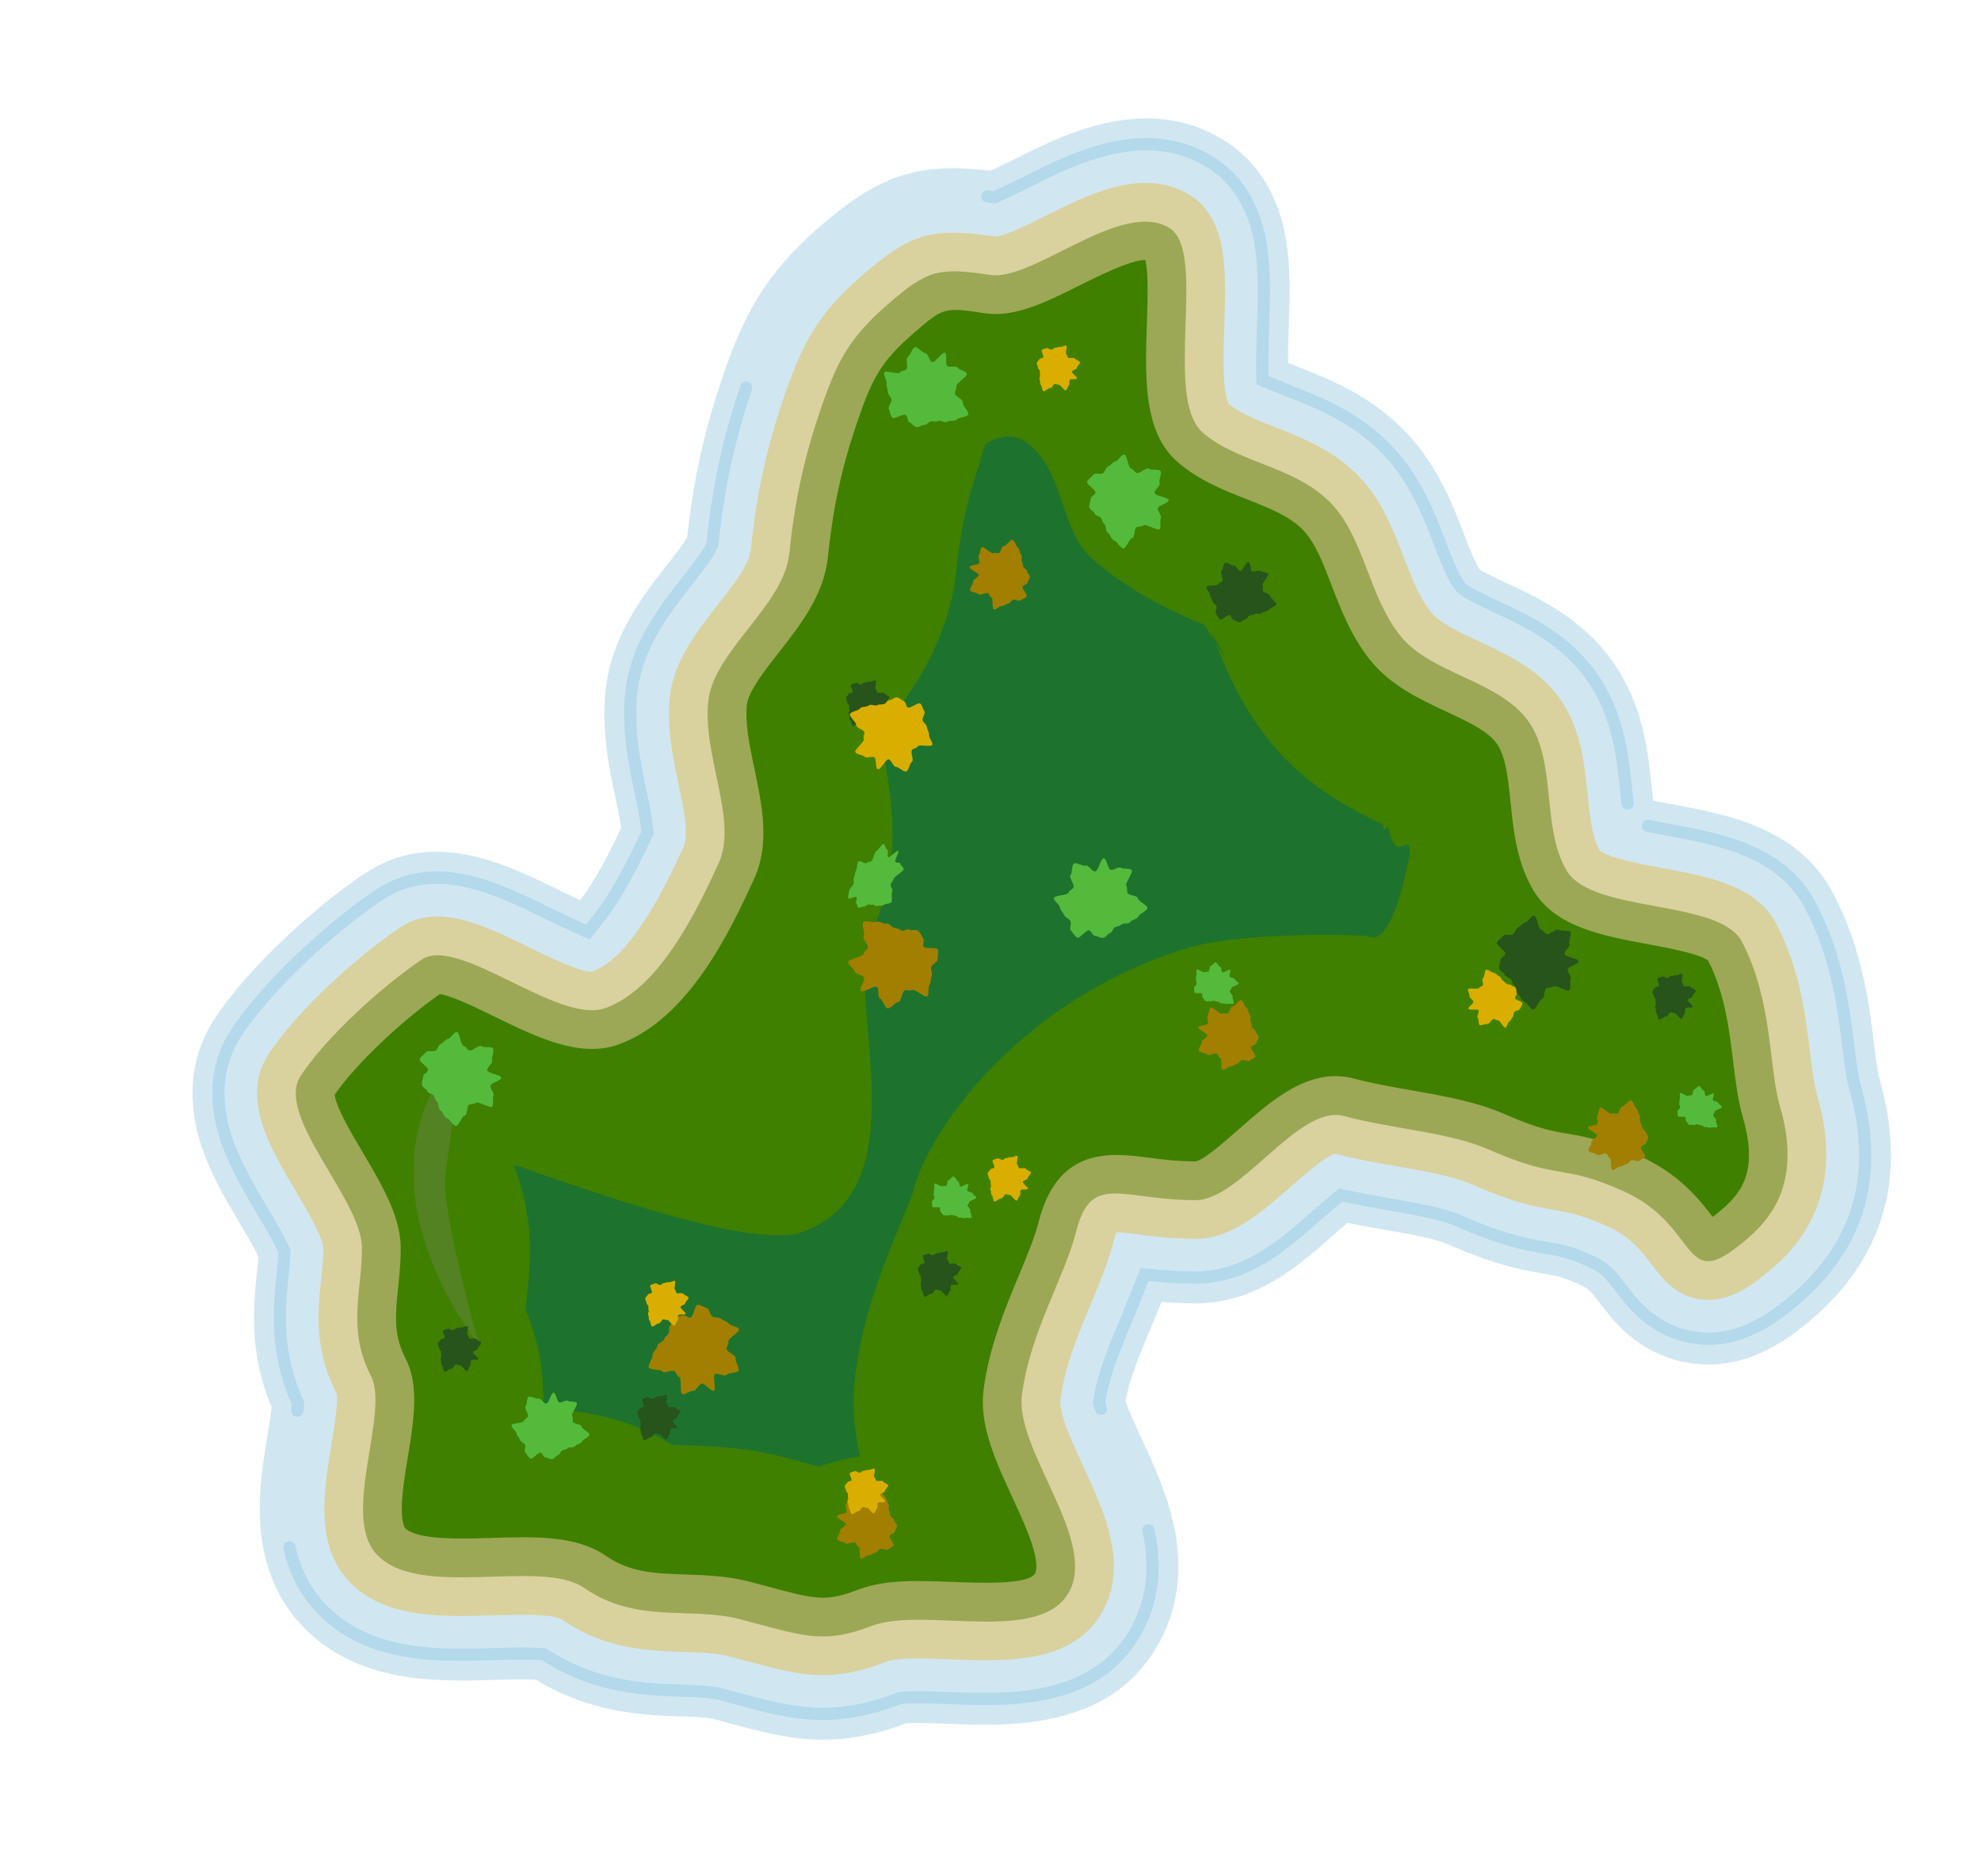 <svg width="360" height="341" viewBox="0 0 360 341" fill="none" xmlns="http://www.w3.org/2000/svg">
<g style="mix-blend-mode:soft-light">
<path opacity="0.25" d="M48.021 282.236C49.111 287.234 51.299 291.566 54.528 295.106C64.574 306.134 79.345 305.674 90.127 305.342C91.66 305.293 95.292 305.179 97.364 305.296C107.336 311.443 117.142 311.77 123.766 311.99C126.087 312.066 128.483 312.144 129.737 312.474L133.008 313.345C142.789 315.98 151.241 318.257 164.576 313.268C166.152 313.092 170.07 313.249 172.235 313.334C183.9 313.796 203.411 314.57 211.61 296.65C214.278 290.824 214.844 284.259 213.291 277.141C212.035 271.386 209.587 266.086 207.425 261.407C206.408 259.205 205.077 256.319 204.538 254.647C205.278 250.641 207.095 246.275 209.009 241.676C209.698 240.02 210.394 238.344 211.056 236.646C212.935 236.801 215.029 236.908 217.323 236.906C228.258 236.894 236.019 230.055 242.254 224.56C242.819 224.064 243.867 223.14 244.895 222.277C247.262 222.763 249.598 223.173 251.886 223.577C256.037 224.303 260.74 225.129 262.925 226.09C271.914 230.048 276.679 230.857 280.507 231.505C282.809 231.896 283.858 232.072 287.329 233.633C288.696 234.247 289.166 234.813 290.741 236.878C293.025 239.868 296.844 244.87 304.022 247.06C311.562 249.356 319.207 247.594 326.748 241.821C340.915 230.991 346.211 216.828 342.479 199.726C342.208 198.485 341.884 197.202 341.496 195.871C341.451 195.719 341.39 195.439 341.389 195.435C341.102 194.121 340.838 191.957 340.581 189.864C340.177 186.567 339.673 182.464 338.721 178.103C337.453 172.291 335.648 167.185 333.201 162.497C326.915 150.456 313.795 148.029 304.214 146.256C303.455 146.116 301.939 145.834 300.427 145.519C300.341 144.777 300.258 143.986 300.176 143.177C299.884 140.351 299.554 137.154 298.82 133.79C297.69 128.611 295.855 124.249 293.206 120.444C287.627 112.449 279.599 108.694 273.739 105.953C272.162 105.217 269.856 104.136 268.883 103.494C267.989 102.135 266.969 99.471 266.056 97.094C264.073 91.919 261.355 84.838 255.767 78.843C249.382 71.993 241.703 68.968 236.095 66.759C235.488 66.522 234.778 66.24 234.072 65.952C234.06 63.91 234.145 61.481 234.207 59.609C234.41 53.684 234.619 47.559 233.37 41.835C231.341 32.539 226.147 27.724 222.145 25.318C208.231 16.954 193.445 24.372 184.611 28.802C183.553 29.333 181.455 30.383 179.979 31.039C166.788 29.45 159.798 31.832 149.173 41.013C138.949 49.847 135.088 57.347 131.167 68.936C127.932 78.497 126.034 87.148 124.873 97.689C124.164 98.923 122.33 101.262 121.183 102.722C116.957 108.111 111.173 115.49 110.078 125.24C109.245 132.669 110.677 139.488 111.829 144.967C112.17 146.588 112.694 149.082 112.862 150.543C109.449 157.764 107.033 161.59 105.436 163.614C103.77 162.851 102.044 162.007 101.22 161.606C91.634 156.919 78.525 150.509 66.15 158.851C57.199 164.886 44.944 175.953 38.839 185.431C35.217 191.058 34.12 197.781 35.668 204.876C37.101 211.441 40.597 217.351 43.685 222.562C44.622 224.147 46.207 226.825 46.956 228.389C46.894 229.279 46.792 230.293 46.682 231.338C46.227 235.738 45.605 241.771 47.115 248.692C47.65 251.146 48.394 253.493 49.372 255.796C49.185 257.309 48.84 259.409 48.646 260.597C47.624 266.855 46.354 274.617 48.015 282.228L48.017 282.237L48.021 282.236Z" fill="#44A1CC"/>
<path d="M198.571 255.032L199.018 256.42C199.205 257.004 199.83 257.323 200.412 257.136C200.997 256.949 201.317 256.312 201.129 255.742L200.854 254.885L201.017 253.995C201.825 249.619 203.708 245.096 205.7 240.308C206.383 238.668 207.068 237.021 207.721 235.346L208.693 232.854L211.354 233.074C213.396 233.243 215.351 233.324 217.327 233.32C226.914 233.309 233.807 227.232 239.889 221.869C240.712 221.148 241.663 220.313 242.594 219.529L243.922 218.413L245.622 218.763C247.898 219.23 250.148 219.628 252.355 220.015C257.874 220.981 261.964 221.746 264.368 222.807C272.959 226.588 277.289 227.32 281.108 227.966C283.753 228.418 285.079 228.685 288.801 230.359C291.05 231.368 292.003 232.616 293.584 234.687C295.748 237.52 298.998 241.773 305.07 243.627C311.527 245.593 317.907 244.071 324.572 238.972C337.722 228.917 342.435 216.327 338.978 200.485C338.724 199.32 338.42 198.119 338.057 196.868C337.989 196.639 337.895 196.216 337.889 196.19C337.568 194.718 337.292 192.476 337.027 190.307C336.634 187.088 336.144 183.079 335.224 178.861C334.024 173.362 332.323 168.551 330.027 164.15C324.55 153.657 312.92 151.506 303.576 149.775C302.656 149.602 301.176 149.328 299.699 149.021C299.099 148.897 298.514 149.282 298.389 149.881C298.264 150.481 298.65 151.068 299.25 151.19C300.743 151.5 302.242 151.779 303.164 151.952C312.046 153.598 323.088 155.641 328.064 165.175C330.269 169.399 331.903 174.03 333.06 179.333C333.959 183.45 334.442 187.401 334.829 190.575C335.101 192.794 335.382 195.089 335.726 196.664C335.729 196.677 335.851 197.218 335.935 197.495C336.281 198.687 336.573 199.84 336.817 200.957C340.072 215.872 335.628 227.731 323.231 237.21C317.173 241.843 311.447 243.248 305.721 241.506C300.332 239.861 297.344 235.95 295.365 233.36C293.682 231.155 292.476 229.575 289.713 228.335C285.753 226.556 284.248 226.249 281.483 225.778C277.791 225.154 273.606 224.446 265.268 220.778C262.627 219.613 258.594 218.855 252.741 217.83C250.554 217.447 248.328 217.054 246.07 216.588L243.318 216.022L241.168 217.829C240.222 218.627 239.26 219.47 238.491 220.145C232.635 225.305 226.074 231.088 217.323 231.098C215.409 231.103 213.517 231.024 211.537 230.861L207.226 230.506L205.655 234.537C205.01 236.194 204.33 237.828 203.654 239.451C201.614 244.351 199.689 248.979 198.837 253.588L198.571 255.032Z" fill="#B3D9EB"/>
<path d="M51.52 281.467L51.522 281.475C52.477 285.851 54.379 289.627 57.175 292.694C66.107 302.5 79.354 302.09 90 301.761C92.489 301.681 95.584 301.607 97.563 301.718L98.469 301.77L99.244 302.248C108.41 307.896 117.352 308.193 123.879 308.411C126.522 308.497 129.014 308.58 130.643 309.009L133.927 309.882C143.498 312.46 151.059 314.499 163.318 309.914L163.734 309.76L164.174 309.71C165.838 309.52 169.101 309.627 172.301 309.751C183.789 310.206 201.152 310.892 208.348 295.162C210.688 290.054 211.171 284.25 209.787 277.908C209.657 277.309 209.067 276.931 208.468 277.061C207.87 277.192 207.492 277.784 207.622 278.38C208.901 284.242 208.468 289.578 206.334 294.241C199.755 308.619 183.288 307.967 172.389 307.538C168.967 307.404 165.745 307.3 163.927 307.507L163.216 307.588L162.546 307.838C150.953 312.173 143.694 310.219 134.503 307.744L131.215 306.87C129.339 306.374 126.727 306.289 123.961 306.196C117.677 305.988 109.075 305.7 100.412 300.362L99.16 299.591L97.69 299.508C95.626 299.393 92.468 299.47 89.947 299.548C79.743 299.864 67.061 300.255 58.817 291.205C56.286 288.428 54.563 284.996 53.692 281.005C53.562 280.408 52.969 280.025 52.372 280.155C51.77 280.28 51.39 280.868 51.52 281.467Z" fill="#B3D9EB"/>
<path d="M39.168 204.111C40.479 210.119 43.818 215.757 46.76 220.73C48.082 222.96 49.431 225.263 50.187 226.842L50.594 227.691L50.528 228.634C50.468 229.564 50.358 230.618 50.246 231.707C49.791 236.12 49.229 241.576 50.615 247.931C51.107 250.182 51.778 252.296 52.669 254.396L53.047 255.283L52.93 256.242C52.862 256.844 53.289 257.402 53.897 257.477C54.504 257.55 55.057 257.118 55.132 256.511L55.323 254.962L54.713 253.529C53.875 251.557 53.244 249.572 52.783 247.458C51.472 241.452 52.015 236.19 52.449 231.963C52.566 230.817 52.677 229.735 52.741 228.78L52.844 227.258L52.184 225.883C51.389 224.225 50.015 221.873 48.672 219.608C45.81 214.773 42.569 209.3 41.333 203.639C40.121 198.082 40.943 192.873 43.715 188.573C49.338 179.842 61.14 169.221 69.389 163.663C78.984 157.194 89.935 162.548 98.734 166.85C99.615 167.281 101.347 168.125 103.021 168.888L107.165 170.783L109.986 167.204C112.328 164.237 115.059 159.466 118.103 153.02L118.811 151.522L118.62 149.88C118.437 148.279 117.986 146.075 117.501 143.77C116.435 138.697 115.108 132.385 115.838 125.883C116.751 117.768 121.738 111.41 125.744 106.299C127.447 104.13 129.048 102.055 129.899 100.575L130.528 99.294L130.634 98.318C131.749 88.21 133.551 79.977 136.659 70.792C136.857 70.21 136.545 69.583 135.965 69.386C135.387 69.191 134.756 69.502 134.561 70.08C131.398 79.427 129.565 87.798 128.433 98.076L128.352 98.82L127.98 99.469C127.203 100.822 125.655 102.825 124.004 104.929C119.823 110.261 114.621 116.893 113.638 125.632C112.87 132.49 114.236 138.995 115.335 144.221C115.791 146.386 116.251 148.622 116.422 150.128L116.54 151.143L116.102 152.067C113.128 158.361 110.486 162.99 108.249 165.826L106.505 168.036L103.946 166.867C102.293 166.11 100.581 165.277 99.716 164.855C90.399 160.298 78.811 154.633 68.151 161.816C59.721 167.5 47.638 178.386 41.852 187.366C38.755 192.18 37.827 197.968 39.168 204.111Z" fill="#B3D9EB"/>
<path d="M178.341 35.935C178.439 36.383 178.811 36.741 179.293 36.8L180.88 36.99L182.34 36.342C183.897 35.651 186.106 34.548 187.228 33.987C195.494 29.839 207.99 23.574 219.168 30.29C222.191 32.107 226.126 35.799 227.713 43.075C228.804 48.075 228.609 53.877 228.418 59.49C228.343 61.601 228.268 63.973 228.281 65.993L228.304 69.868L231.896 71.329C232.626 71.627 233.363 71.92 233.986 72.161C239.361 74.281 246.049 76.917 251.535 82.803C256.356 87.973 258.739 94.189 260.655 99.182C261.715 101.946 262.808 104.803 264.045 106.684L264.888 107.802L265.694 108.337C266.929 109.154 268.959 110.121 271.291 111.211C276.849 113.808 283.766 117.038 288.456 123.76C290.66 126.927 292.2 130.615 293.163 135.028C293.825 138.063 294.137 141.084 294.413 143.749C294.513 144.708 294.592 145.474 294.675 146.192C294.749 146.789 295.294 147.237 295.904 147.166C296.511 147.095 296.947 146.547 296.877 145.937C296.796 145.226 296.717 144.471 296.636 143.696C296.337 140.799 296.019 137.71 295.33 134.555C294.304 129.851 292.65 125.904 290.276 122.492C285.245 115.281 278.03 111.909 272.233 109.201C269.982 108.15 268.028 107.219 266.92 106.488L266.306 106.081L265.9 105.464C264.794 103.785 263.745 101.044 262.727 98.393C260.741 93.215 258.271 86.775 253.158 81.291C247.329 75.038 240.383 72.301 234.803 70.1C234.175 69.857 233.449 69.569 232.732 69.276L230.514 68.374L230.499 65.981C230.487 64.002 230.562 61.656 230.633 59.611C230.828 53.818 231.031 47.873 229.88 42.602C228.124 34.554 223.707 30.434 220.31 28.392C208.085 21.045 194.935 27.643 186.234 32.006C185.136 32.557 182.969 33.641 181.443 34.317L180.54 34.72L179.56 34.601C178.953 34.529 178.4 34.961 178.328 35.57C178.308 35.692 178.315 35.817 178.341 35.935Z" fill="#B3D9EB"/>
<path d="M59.478 279.73C60.124 282.693 61.376 285.207 63.198 287.206C69.606 294.242 80.314 293.91 89.763 293.616C93.784 293.491 100.518 293.284 102.12 294.392C109.904 299.79 117.805 300.055 124.156 300.267C127.257 300.369 130.186 300.464 132.706 301.125C133.907 301.44 135.025 301.739 136.069 302.02C145.28 304.501 150.841 305.997 160.947 302.097C163.185 301.233 168.241 301.434 172.701 301.613C183.088 302.024 196.013 302.538 200.939 291.768C202.55 288.251 202.842 284.282 201.83 279.642C200.847 275.14 198.777 270.657 196.774 266.322C195.16 262.824 193.489 259.211 192.895 256.487C192.646 255.345 192.669 254.719 192.702 254.448C193.452 248.525 195.854 242.751 198.18 237.166C199.857 233.137 201.441 229.333 202.413 225.507C202.595 224.792 202.762 224.296 202.893 223.962C203.858 223.991 205.426 224.194 206.746 224.363C209.549 224.726 213.041 225.178 217.311 225.173C223.823 225.166 229.254 220.384 234.505 215.758C236.931 213.619 240.951 210.078 242.677 209.713C246.343 210.692 250.192 211.364 253.917 212.019C259.189 212.943 264.172 213.817 267.659 215.352C275.317 218.721 279.121 219.369 282.476 219.937C285.173 220.393 287.306 220.758 292.143 222.929C296.278 224.787 298.207 227.313 300.073 229.758C301.857 232.094 303.881 234.746 307.45 235.836C313.041 237.537 317.824 233.879 319.624 232.502C323.845 229.277 335.055 220.702 331.023 202.224C330.807 201.233 330.547 200.207 330.237 199.144C330.124 198.76 330.025 198.352 329.933 197.931C329.532 196.097 329.246 193.759 328.942 191.286C328.547 188.067 328.099 184.414 327.267 180.6C326.224 175.82 324.766 171.675 322.807 167.921C319.167 160.949 310.484 159.339 302.086 157.787C298.546 157.132 291.958 155.912 290.685 154.528C290.197 153.708 289.757 152.488 289.409 150.894C288.984 148.948 288.756 146.728 288.514 144.376C288.242 141.738 287.96 139.011 287.366 136.288C286.571 132.647 285.336 129.658 283.586 127.148C279.814 121.739 273.95 118.997 268.775 116.577C265.099 114.858 261.628 113.237 259.982 111.176C257.901 108.566 256.545 105.034 255.109 101.292C253.289 96.547 251.227 91.17 247.194 86.844C242.618 81.934 236.868 79.67 231.797 77.673C228.447 76.356 225.283 75.109 223.249 73.358C223.256 73.363 223.257 73.355 223.254 73.341C223.234 73.252 223.036 72.818 222.843 71.935C222.16 68.805 222.327 63.925 222.49 59.206C222.675 53.762 222.849 48.62 221.915 44.337C221.003 40.159 219.05 37.14 216.109 35.374C207.728 30.335 197.831 35.299 189.877 39.289C186.916 40.772 182.447 43.015 180.917 43.004C169.391 41.283 165.545 42.376 156.843 49.89C148.515 57.087 145.73 62.506 142.284 72.695C139.243 81.682 137.495 89.813 136.438 99.888C136.149 102.652 133.236 106.369 130.418 109.963C126.689 114.72 122.462 120.112 121.738 126.548C121.115 132.106 122.284 137.663 123.314 142.567C124.261 147.071 125.242 151.731 124.204 153.983C121.438 159.974 114.962 174.013 107.592 176.612C105.761 176.88 99.448 173.793 96.057 172.136C87.9 168.147 79.464 164.025 72.712 168.578C64.949 173.811 53.898 183.72 48.706 191.783C46.781 194.773 46.252 198.335 47.134 202.376C48.164 207.094 51.023 211.923 53.787 216.594C55.833 220.055 58.156 223.974 58.67 226.33C58.738 226.642 58.74 226.8 58.742 226.827C58.761 228.632 58.566 230.532 58.358 232.544C57.944 236.558 57.472 241.109 58.581 246.192C59.12 248.661 59.965 250.988 61.166 253.306C61.474 254.893 60.784 259.117 60.229 262.511C59.318 268.037 58.293 274.304 59.478 279.73Z" fill="#D9D29E"/>
<path d="M295.02 216.511C308.36 222.502 305.785 234.225 315.344 226.917C320.499 222.976 327.958 216.508 323.474 201.12C321.367 193.891 322.203 181.993 316.559 171.181C312.478 163.359 289.495 166.1 284.739 158.292C280.079 150.642 282.96 138.573 277.806 131.177C272.611 123.726 260.019 122.516 254.475 115.571C248.72 108.36 248.002 98.04 242.039 91.645C235.621 84.761 225.041 84.25 218.59 78.643C211.26 72.269 219.554 45.663 212.478 41.41C203.742 36.16 187.808 51.139 179.999 49.98C170.503 48.569 168.595 49.039 161.438 55.222C154.111 61.554 151.988 65.957 148.944 74.956C146.043 83.533 144.436 91.064 143.433 100.627C142.445 110.052 129.739 118.31 128.727 127.342C127.598 137.405 134.188 149.136 130.587 156.939C126.677 165.413 119.911 179.735 109.927 183.258C101.438 186.251 83.272 169.95 76.637 174.421C69.091 179.509 58.95 188.871 54.614 195.6C49.959 202.83 65.686 217.979 65.773 226.763C65.85 234.414 62.967 241.499 67.407 250.078C70.862 256.75 61.924 275.365 68.397 282.471C76.051 290.871 98.293 283.178 106.127 288.613C115.68 295.237 125.459 291.961 134.482 294.319C145.788 297.28 149.482 298.983 158.405 295.537C167.851 291.89 189.75 299.302 194.535 288.848C198.933 279.24 184.462 263.404 185.712 253.567C187.148 242.259 193.433 232.249 195.583 223.782C198.313 213.03 203.875 218.161 217.295 218.144C225.566 218.134 235.999 200.625 244.257 202.861C252.878 205.197 263.396 205.799 270.486 208.919C283.85 214.795 283.397 211.293 295.02 216.511Z" fill="#9CA856"/>
<path d="M73.236 276.728C73.369 277.336 73.533 277.639 73.607 277.723C75.65 279.969 83.882 279.714 89.33 279.544C97.249 279.299 104.73 279.067 110.145 282.823C114.52 285.859 119.202 286.015 124.626 286.195C128.363 286.322 132.227 286.448 136.27 287.506C137.509 287.831 138.657 288.14 139.731 288.431C148.079 290.677 150.063 291.212 155.877 288.967C160.831 287.055 166.868 287.293 173.262 287.547C178.112 287.739 187.142 288.097 188.142 285.914C188.424 285.295 188.402 284.134 188.077 282.643C187.423 279.645 185.681 275.871 183.996 272.225C182.063 268.04 180.065 263.717 179.143 259.493L179.142 259.49C178.602 257.012 178.47 254.782 178.737 252.675C179.73 244.872 182.627 237.905 185.184 231.758C186.658 228.219 188.051 224.874 188.769 222.042C192.259 208.296 202.063 209.565 208.551 210.406C211.076 210.732 213.937 211.102 217.293 211.098C218.773 210.855 222.795 207.314 225.199 205.196C231.22 199.892 238.045 193.878 246.103 196.059C249.23 196.906 252.848 197.539 256.347 198.155C262.215 199.185 268.283 200.249 273.33 202.47C279.39 205.138 282.032 205.586 284.827 206.062C287.924 206.588 291.432 207.181 297.907 210.087C305.279 213.399 309.01 218.27 311.242 221.195C315.869 217.636 319.213 214.136 317.269 205.227C317.119 204.539 316.937 203.826 316.72 203.086C316.522 202.401 316.342 201.683 316.178 200.934C315.639 198.462 315.313 195.809 314.968 193.001C314.593 189.944 314.204 186.779 313.511 183.604C312.756 180.146 311.745 177.208 310.421 174.625C308.982 173.384 303.078 172.288 299.522 171.632C291.269 170.104 282.734 168.522 278.732 161.952C277.348 159.679 276.339 157.043 275.653 153.9C275.06 151.182 274.779 148.457 274.508 145.823C274.265 143.467 274.035 141.243 273.61 139.293C273.218 137.498 272.703 136.16 272.034 135.202C270.426 132.893 266.726 131.166 262.812 129.334C258.062 127.114 252.678 124.597 248.979 119.962C245.535 115.646 243.639 110.702 241.966 106.336C240.474 102.444 239.064 98.768 236.895 96.442C234.492 93.865 230.678 92.363 226.638 90.772C222.31 89.067 217.834 87.306 213.977 83.95C211.55 81.844 209.954 78.893 209.09 74.936C208.032 70.085 208.227 64.309 208.42 58.724C208.568 54.386 208.721 49.902 208.162 47.34C208.156 47.313 208.151 47.29 208.146 47.265C205.589 47.158 199.12 50.403 196.186 51.874C190.154 54.896 184.457 57.753 178.972 56.941C171.505 55.83 171.505 55.83 166.044 60.548C159.831 65.916 158.327 69.198 155.616 77.208C152.891 85.259 151.391 92.256 150.437 101.356C149.725 108.148 145.351 113.729 141.495 118.65C138.92 121.932 136.002 125.654 135.726 128.122C135.357 131.428 136.238 135.619 137.089 139.676C138.507 146.422 139.974 153.4 136.984 159.884C132.884 168.77 125.252 185.313 112.274 189.89C105.331 192.342 97.473 188.499 89.873 184.786C86.88 183.322 82.006 180.943 79.938 180.692C72.866 185.6 64.382 193.715 60.816 198.987C60.83 199.087 60.85 199.215 60.886 199.379C61.431 201.876 63.804 205.887 65.9 209.425C68.615 214.015 71.422 218.756 72.421 223.331C72.673 224.486 72.806 225.619 72.818 226.689C72.844 229.285 72.597 231.681 72.357 233.992C72.007 237.383 71.704 240.313 72.332 243.193C72.604 244.44 73.038 245.633 73.665 246.838C74.187 247.851 74.592 248.982 74.857 250.198C75.8 254.518 74.983 259.505 74.119 264.787C73.418 269.068 72.624 273.926 73.236 276.728Z" fill="#3F8000"/>
<path d="M98.712 256.047C106.149 256.361 114.405 257.764 122.083 262.601C123 262.668 124.342 262.713 125.404 262.749C129.737 262.893 135.636 263.09 142.208 264.811C143.525 265.154 144.732 265.478 145.864 265.786C146.854 266.051 147.92 266.34 148.821 266.571C151.317 265.712 153.811 265.116 156.269 264.712C156.254 264.641 156.238 264.569 156.222 264.498C155.101 259.361 154.853 254.525 155.465 249.719C156.856 238.778 160.71 229.516 163.525 222.751C164.456 220.511 165.729 217.457 166.028 216.278C168.587 206.198 184.408 182.175 215.475 172.405C224.969 169.418 246.479 169.769 249.038 170.223C248.898 170.002 252.141 173.216 255.511 158.462C257.729 148.75 253.926 157.466 252.676 151.738C251.956 148.437 251.625 152.511 251.341 149.867C245.38 147.046 237.185 142.794 230.646 134.604C224.933 127.443 222.119 120.108 220.065 114.749C219.882 114.271 222.888 120.036 222.673 119.482C222.192 119.289 219.166 113.661 218.731 113.488C213.427 111.401 205.482 107.653 198.584 101.654C192.356 96.24 193.665 85.334 186.222 80.173C184.398 78.908 181.372 79.24 179.367 80.511C178.674 80.951 178.532 82.688 177.841 84.73C175.684 91.099 174.545 96.446 173.773 103.799C172.357 117.304 164.9 126.821 159.966 133.116C159.897 133.202 159.824 133.296 159.748 133.391C159.854 133.905 159.958 134.395 160.05 134.837C161.838 143.341 164.536 156.173 158.292 169.709C153.134 180.889 167.985 216.114 145.661 223.987C135.944 227.418 101.218 214.252 93.368 211.727C94.164 213.826 94.845 216.026 95.348 218.328C95.941 221.045 96.255 223.776 96.283 226.447C96.321 230.399 95.976 233.733 95.698 236.412C95.64 236.962 95.575 237.615 95.52 238.19C96.493 240.416 97.251 242.763 97.782 245.197C98.598 248.943 98.814 252.588 98.712 256.047Z" fill="#1D732D"/>
<path d="M87.061 244.482C87.061 244.482 68.338 221.651 77.797 199.891C87.255 178.132 80.852 211.484 80.871 214.673C80.924 222.895 87.061 244.482 87.061 244.482Z" fill="#528221"/>
<path d="M277.186 167.672C276.65 167.789 276.359 168.357 275.883 168.583C275.393 168.816 275.376 169.445 274.962 169.779C274.542 170.114 273.509 169.674 273.177 170.094C272.846 170.516 272.277 170.83 272.046 171.315C271.818 171.797 273.683 172.833 273.565 173.36C273.448 173.879 272.667 174.014 272.666 174.559C272.665 175.084 272.336 175.47 272.453 176.007C272.57 176.545 273.206 176.676 273.426 177.153C273.654 177.648 274.229 177.539 274.552 177.959C274.88 178.389 274.771 178.732 275.179 179.075C275.592 179.422 275.325 180.395 275.802 180.638C276.279 180.885 276.447 181.919 276.969 182.053C277.485 182.182 278.087 183.488 278.63 183.496C279.157 183.506 279.69 181.717 280.225 181.6C280.761 181.483 280.545 179.861 281.02 179.631C281.51 179.397 281.862 179.621 282.275 179.288C282.695 178.952 284.894 180.391 285.224 179.966C285.554 179.546 285.21 178.493 285.441 178.005C285.669 177.522 284.775 176.689 284.893 176.16C285.01 175.643 286.862 175.275 286.864 174.732C286.864 174.204 284.434 173.956 284.317 173.42C284.2 172.883 285.44 172.043 285.22 171.564C284.992 171.07 285.693 169.835 285.372 169.414C285.044 168.982 283.653 169.344 283.245 169.001C282.834 168.654 281.511 170.013 281.035 169.771C280.557 169.522 280.528 169.099 280.006 168.967C279.491 168.836 279.317 166.432 278.774 166.423C278.245 166.414 277.721 167.555 277.186 167.672Z" fill="#26541B"/>
<path d="M219.883 108.102C219.875 108.521 220.245 108.837 220.332 109.234C220.419 109.64 220.883 109.763 221.057 110.132C221.235 110.507 220.72 111.198 220.976 111.519C221.23 111.841 221.363 112.32 221.684 112.577C222.003 112.837 223.107 111.628 223.478 111.81C223.842 111.988 223.806 112.597 224.209 112.691C224.602 112.789 224.832 113.1 225.251 113.111C225.672 113.117 225.886 112.669 226.279 112.587C226.689 112.507 226.709 112.056 227.08 111.891C227.459 111.724 227.698 111.868 228.026 111.624C228.358 111.378 229.035 111.752 229.302 111.44C229.569 111.128 230.371 111.187 230.563 110.821C230.752 110.461 231.833 110.245 231.934 109.837C232.036 109.446 230.797 108.729 230.806 108.31C230.814 107.891 229.564 107.762 229.478 107.37C229.393 106.959 229.62 106.74 229.444 106.371C229.268 105.996 230.732 104.612 230.476 104.292C230.22 103.971 229.372 104.038 229.05 103.781C228.731 103.525 227.95 104.043 227.576 103.861C227.212 103.683 227.267 102.235 226.863 102.139C226.471 102.043 225.853 103.814 225.433 103.805C225.012 103.797 224.608 102.723 224.21 102.8C223.802 102.881 223.005 102.139 222.634 102.304C222.255 102.472 222.278 103.573 221.95 103.819C221.618 104.065 222.394 105.287 222.127 105.603C221.858 105.914 221.538 105.859 221.347 106.225C221.155 106.584 219.333 106.287 219.23 106.691C219.133 107.089 219.892 107.684 219.883 108.102Z" fill="#26541B"/>
<path d="M223.604 193.827C224.024 193.841 224.348 193.477 224.745 193.4C225.153 193.321 225.285 192.857 225.658 192.69C226.034 192.518 226.716 193.044 227.041 192.795C227.368 192.548 227.85 192.423 228.117 192.107C228.38 191.794 227.192 190.668 227.383 190.301C227.568 189.939 228.174 189.99 228.278 189.586C228.379 189.192 228.698 188.969 228.715 188.55C228.73 188.126 228.283 187.908 228.211 187.514C228.137 187.101 227.688 187.075 227.53 186.698C227.368 186.316 227.515 186.08 227.276 185.749C227.038 185.414 227.423 184.746 227.117 184.47C226.81 184.197 226.883 183.397 226.522 183.198C226.164 183.004 225.967 181.919 225.564 181.809C225.175 181.699 224.438 182.926 224.017 182.91C223.598 182.893 223.447 184.142 223.053 184.218C222.643 184.298 222.424 184.064 222.055 184.232C221.679 184.402 220.32 182.914 219.994 183.162C219.667 183.412 219.722 184.264 219.457 184.578C219.196 184.894 219.7 185.683 219.511 186.054C219.326 186.412 217.88 186.332 217.775 186.736C217.672 187.126 219.43 187.777 219.413 188.196C219.397 188.616 218.315 189 218.386 189.4C218.459 189.808 217.704 190.592 217.861 190.967C218.023 191.349 219.125 191.348 219.363 191.679C219.602 192.016 220.84 191.257 221.15 191.533C221.458 191.809 221.397 192.126 221.758 192.325C222.115 192.524 221.782 194.338 222.186 194.448C222.575 194.557 223.185 193.811 223.604 193.827Z" fill="#A27F00"/>
<path d="M157.887 282.676C158.307 282.69 158.631 282.326 159.028 282.249C159.436 282.17 159.568 281.706 159.941 281.539C160.315 281.367 160.999 281.893 161.324 281.644C161.652 281.397 162.133 281.272 162.398 280.956C162.663 280.643 161.473 279.517 161.664 279.15C161.849 278.788 162.455 278.839 162.559 278.435C162.661 278.042 162.979 277.818 162.996 277.399C163.011 276.975 162.562 276.757 162.492 276.363C162.418 275.95 161.969 275.924 161.811 275.547C161.649 275.165 161.796 274.929 161.558 274.598C161.319 274.263 161.704 273.595 161.398 273.319C161.091 273.046 161.164 272.246 160.803 272.047C160.446 271.853 160.249 270.768 159.845 270.658C159.456 270.548 158.719 271.775 158.298 271.759C157.877 271.743 157.728 272.991 157.334 273.067C156.924 273.147 156.705 272.913 156.336 273.081C155.96 273.251 154.601 271.763 154.276 272.011C153.949 272.261 154.003 273.113 153.738 273.427C153.477 273.743 153.981 274.532 153.792 274.903C153.607 275.261 152.162 275.181 152.056 275.585C151.955 275.973 153.711 276.626 153.695 277.045C153.679 277.466 152.598 277.849 152.669 278.249C152.742 278.656 151.987 279.44 152.145 279.815C152.306 280.197 153.408 280.196 153.646 280.528C153.885 280.865 155.123 280.106 155.433 280.381C155.739 280.658 155.68 280.975 156.041 281.173C156.398 281.373 156.065 283.187 156.467 283.297C156.858 283.407 157.468 282.659 157.887 282.676Z" fill="#A27F00"/>
<path d="M182.037 110.154C182.458 110.168 182.781 109.802 183.18 109.725C183.588 109.646 183.721 109.184 184.093 109.015C184.467 108.843 185.151 109.371 185.476 109.12C185.804 108.873 186.285 108.748 186.552 108.43C186.815 108.117 185.626 106.991 185.818 106.623C186.003 106.262 186.609 106.313 186.714 105.909C186.816 105.515 187.135 105.292 187.151 104.873C187.167 104.45 186.719 104.23 186.647 103.836C186.573 103.423 186.124 103.397 185.967 103.022C185.805 102.64 185.951 102.403 185.713 102.071C185.474 101.736 185.862 101.068 185.554 100.792C185.247 100.52 185.32 99.719 184.959 99.52C184.601 99.327 184.404 98.241 184.001 98.132C183.612 98.023 182.873 99.249 182.452 99.233C182.033 99.216 181.882 100.465 181.487 100.541C181.077 100.621 180.861 100.388 180.489 100.56C180.112 100.728 178.753 99.239 178.43 99.487C178.103 99.738 178.157 100.587 177.892 100.904C177.631 101.219 178.135 102.01 177.946 102.378C177.761 102.738 176.316 102.656 176.21 103.061C176.108 103.451 177.865 104.101 177.849 104.52C177.833 104.941 176.75 105.325 176.823 105.725C176.897 106.134 176.141 106.916 176.299 107.291C176.46 107.673 177.562 107.672 177.8 108.004C178.039 108.341 179.278 107.583 179.587 107.857C179.895 108.134 179.834 108.45 180.195 108.649C180.552 108.849 180.219 110.663 180.621 110.775C181.009 110.884 181.618 110.136 182.037 110.154Z" fill="#A27F00"/>
<path d="M294.426 212.025C294.846 212.039 295.17 211.675 295.566 211.597C295.974 211.518 296.107 211.055 296.48 210.886C296.856 210.714 297.538 211.242 297.863 210.992C298.19 210.745 298.672 210.621 298.936 210.302C299.199 209.989 298.011 208.863 298.201 208.496C298.385 208.134 298.993 208.185 299.097 207.781C299.199 207.387 299.517 207.164 299.534 206.745C299.549 206.322 299.103 206.104 299.03 205.709C298.954 205.296 298.507 205.27 298.349 204.895C298.188 204.513 298.334 204.275 298.096 203.944C297.857 203.61 298.243 202.941 297.935 202.667C297.629 202.392 297.703 201.593 297.342 201.395C296.984 201.199 296.787 200.116 296.384 200.006C295.994 199.895 295.255 201.121 294.834 201.105C294.416 201.089 294.265 202.338 293.87 202.414C293.46 202.493 293.241 202.259 292.873 202.432C292.495 202.6 291.138 201.111 290.813 201.362C290.486 201.611 290.539 202.46 290.275 202.777C290.014 203.091 290.516 203.882 290.329 204.251C290.144 204.611 288.699 204.531 288.593 204.935C288.492 205.323 290.248 205.976 290.231 206.393C290.216 206.816 289.133 207.198 289.206 207.597C289.279 208.006 288.524 208.788 288.681 209.163C288.843 209.547 289.945 209.545 290.181 209.877C290.42 210.214 291.659 209.456 291.968 209.732C292.276 210.006 292.215 210.323 292.578 210.522C292.935 210.721 292.603 212.537 293.004 212.647C293.399 212.757 294.006 212.007 294.426 212.025Z" fill="#A27F00"/>
<path d="M168.906 179.019C169.245 178.558 169.084 177.912 169.301 177.407C169.527 176.887 169.108 176.385 169.206 175.835C169.301 175.281 170.418 174.919 170.386 174.361C170.36 173.802 170.59 173.166 170.438 172.624C170.29 172.09 168.11 172.559 167.843 172.062C167.58 171.579 168.102 170.934 167.73 170.508C167.367 170.09 167.359 169.558 166.902 169.222C166.44 168.878 165.85 169.214 165.35 168.99C164.829 168.756 164.452 169.242 163.91 169.129C163.357 169.018 163.203 168.67 162.649 168.683C162.088 168.693 161.634 167.748 161.088 167.881C160.547 168.017 159.705 167.317 159.201 167.572C158.708 167.826 157.34 167.214 156.905 167.582C156.483 167.936 157.293 169.708 156.954 170.169C156.613 170.625 157.897 171.753 157.682 172.259C157.455 172.782 157.025 172.846 156.932 173.389C156.832 173.944 154.116 174.327 154.145 174.884C154.175 175.442 155.174 176.037 155.326 176.579C155.478 177.113 156.753 177.152 157.025 177.65C157.287 178.136 156.084 179.697 156.459 180.126C156.817 180.539 158.902 179.066 159.36 179.407C159.82 179.748 159.421 181.261 159.925 181.484C160.44 181.713 160.742 183.169 161.281 183.277C161.834 183.388 162.678 182.152 163.237 182.14C163.8 182.13 163.898 180.156 164.446 180.021C164.991 179.884 165.304 180.199 165.802 179.94C166.3 179.694 168.084 181.463 168.517 181.095C168.937 180.734 168.565 179.479 168.906 179.019Z" fill="#A27F00"/>
<path d="M132.435 240.577C132.099 240.114 131.435 240.073 131.02 239.712C130.592 239.34 129.988 239.586 129.494 239.326C128.997 239.069 128.986 237.895 128.445 237.758C127.904 237.612 127.367 237.2 126.804 237.181C126.251 237.162 126.036 239.384 125.481 239.485C124.939 239.589 124.485 238.898 123.966 239.122C123.458 239.343 122.951 239.19 122.488 239.523C122.022 239.858 122.162 240.527 121.798 240.934C121.419 241.358 121.766 241.861 121.495 242.346C121.221 242.841 120.845 242.881 120.688 243.414C120.529 243.952 119.489 244.099 119.452 244.661C119.415 245.216 118.496 245.808 118.585 246.363C118.679 246.91 117.679 248.029 117.899 248.554C118.106 249.064 120.044 248.827 120.378 249.291C120.711 249.754 122.176 248.871 122.592 249.229C123.021 249.603 122.951 250.034 123.443 250.286C123.94 250.549 123.484 253.254 124.024 253.394C124.563 253.534 125.431 252.763 125.994 252.78C126.549 252.797 126.976 251.595 127.531 251.486C128.072 251.386 129.196 253.004 129.72 252.776C130.22 252.561 129.448 250.129 129.912 249.795C130.374 249.46 131.697 250.296 132.064 249.882C132.439 249.461 133.916 249.614 134.184 249.13C134.456 248.639 133.534 247.459 133.689 246.925C133.849 246.385 131.998 245.693 132.035 245.13C132.073 244.57 132.464 244.369 132.371 243.814C132.287 243.266 134.512 242.103 134.293 241.576C134.082 241.067 132.772 241.041 132.435 240.577Z" fill="#A27F00"/>
<path d="M171.101 227.66C170.814 227.589 170.537 227.795 170.251 227.792C169.957 227.788 169.798 228.088 169.519 228.151C169.234 228.218 168.837 227.755 168.575 227.88C168.313 228.005 167.963 228.022 167.735 228.203C167.508 228.382 168.169 229.331 167.983 229.559C167.804 229.784 167.389 229.658 167.26 229.924C167.134 230.179 166.882 230.288 166.811 230.577C166.738 230.865 167.015 231.08 167.009 231.367C167.001 231.66 167.309 231.745 167.363 232.028C167.42 232.316 167.287 232.454 167.402 232.719C167.52 232.985 167.159 233.397 167.331 233.627C167.505 233.859 167.339 234.404 167.562 234.593C167.78 234.779 167.762 235.558 168.024 235.694C168.277 235.823 168.964 235.08 169.253 235.153C169.54 235.224 169.824 234.383 170.108 234.385C170.403 234.39 170.52 234.58 170.8 234.519C171.084 234.457 171.81 235.679 172.071 235.556C172.333 235.429 172.419 234.833 172.647 234.652C172.873 234.471 172.638 233.851 172.821 233.623C173 233.4 173.99 233.663 174.119 233.4C174.245 233.145 173.123 232.441 173.195 232.152C173.266 231.864 174.071 231.753 174.078 231.468C174.086 231.172 174.72 230.74 174.665 230.459C174.608 230.172 173.848 230.018 173.73 229.752C173.614 229.486 172.645 229.83 172.472 229.596C172.299 229.36 172.387 229.151 172.163 228.96C171.945 228.772 172.436 227.563 172.171 227.429C171.917 227.3 171.389 227.729 171.101 227.66Z" fill="#26541B"/>
<path d="M158.044 123.913C157.757 123.842 157.48 124.048 157.196 124.044C156.902 124.04 156.743 124.34 156.462 124.404C156.178 124.468 155.782 124.007 155.52 124.132C155.258 124.257 154.905 124.272 154.678 124.456C154.451 124.633 155.111 125.581 154.928 125.811C154.749 126.036 154.334 125.911 154.205 126.178C154.079 126.432 153.827 126.542 153.756 126.831C153.683 127.119 153.962 127.334 153.955 127.621C153.947 127.916 154.253 127.999 154.308 128.281C154.365 128.568 154.23 128.709 154.346 128.973C154.464 129.239 154.102 129.651 154.274 129.881C154.449 130.113 154.282 130.659 154.503 130.848C154.721 131.034 154.704 131.813 154.965 131.947C155.219 132.078 155.905 131.335 156.195 131.407C156.481 131.477 156.766 130.638 157.052 130.639C157.346 130.645 157.464 130.835 157.746 130.773C158.03 130.711 158.753 131.931 159.016 131.81C159.278 131.683 159.362 131.088 159.59 130.904C159.816 130.725 159.581 130.105 159.765 129.877C159.946 129.654 160.933 129.916 161.064 129.654C161.19 129.397 160.068 128.695 160.139 128.406C160.212 128.118 161.014 128.007 161.022 127.722C161.029 127.427 161.666 126.994 161.61 126.711C161.553 126.424 160.793 126.27 160.675 126.006C160.559 125.74 159.592 126.083 159.419 125.849C159.246 125.614 159.334 125.403 159.111 125.214C158.892 125.026 159.38 123.815 159.118 123.682C158.862 123.553 158.333 123.982 158.044 123.913Z" fill="#26541B"/>
<path d="M83.88 241.292C83.593 241.22 83.316 241.427 83.032 241.423C82.74 241.421 82.58 241.721 82.3 241.784C82.016 241.848 81.618 241.386 81.358 241.51C81.095 241.636 80.744 241.652 80.516 241.836C80.289 242.013 80.949 242.961 80.765 243.189C80.585 243.414 80.172 243.291 80.043 243.557C79.917 243.812 79.663 243.923 79.594 244.21C79.522 244.499 79.8 244.714 79.793 244.999C79.785 245.294 80.091 245.377 80.147 245.661C80.203 245.948 80.068 246.087 80.183 246.352C80.302 246.619 79.94 247.03 80.112 247.26C80.287 247.493 80.12 248.039 80.341 248.226C80.561 248.412 80.541 249.191 80.803 249.328C81.057 249.458 81.744 248.715 82.033 248.786C82.32 248.857 82.604 248.018 82.889 248.018C83.182 248.024 83.3 248.216 83.582 248.154C83.866 248.092 84.592 249.312 84.852 249.189C85.114 249.062 85.198 248.466 85.426 248.285C85.654 248.105 85.417 247.486 85.601 247.258C85.78 247.035 86.768 247.297 86.9 247.034C87.026 246.777 85.902 246.074 85.975 245.787C86.046 245.498 86.85 245.388 86.858 245.101C86.866 244.808 87.502 244.375 87.446 244.092C87.39 243.805 86.629 243.651 86.509 243.386C86.393 243.119 85.426 243.464 85.253 243.228C85.08 242.995 85.168 242.784 84.947 242.594C84.726 242.405 85.217 241.195 84.954 241.063C84.698 240.933 84.169 241.362 83.88 241.292Z" fill="#26541B"/>
<path d="M120.111 253.767C119.824 253.696 119.547 253.902 119.261 253.899C118.966 253.895 118.808 254.195 118.528 254.258C118.243 254.323 117.847 253.862 117.585 253.987C117.322 254.112 116.972 254.127 116.743 254.311C116.518 254.487 117.176 255.436 116.992 255.666C116.814 255.89 116.399 255.765 116.269 256.031C116.143 256.285 115.892 256.395 115.821 256.684C115.748 256.972 116.024 257.187 116.019 257.474C116.011 257.767 116.317 257.852 116.373 258.133C116.429 258.421 116.296 258.561 116.412 258.826C116.53 259.094 116.169 259.504 116.341 259.734C116.515 259.966 116.348 260.511 116.569 260.7C116.788 260.886 116.77 261.665 117.031 261.8C117.285 261.93 117.972 261.187 118.259 261.26C118.546 261.33 118.83 260.491 119.116 260.492C119.411 260.498 119.526 260.688 119.808 260.627C120.092 260.565 120.818 261.786 121.079 261.663C121.341 261.536 121.426 260.941 121.654 260.757C121.88 260.578 121.645 259.958 121.829 259.73C122.008 259.508 122.998 259.769 123.126 259.507C123.252 259.25 122.13 258.548 122.203 258.259C122.274 257.972 123.079 257.86 123.086 257.575C123.094 257.28 123.728 256.848 123.672 256.564C123.616 256.277 122.855 256.124 122.738 255.86C122.622 255.594 121.654 255.936 121.482 255.703C121.308 255.467 121.396 255.256 121.173 255.067C120.954 254.879 121.445 253.668 121.18 253.536C120.927 253.407 120.397 253.836 120.111 253.767Z" fill="#26541B"/>
<path d="M304.593 177.28C304.306 177.209 304.029 177.415 303.743 177.412C303.449 177.408 303.291 177.708 303.011 177.772C302.725 177.836 302.329 177.375 302.067 177.5C301.805 177.625 301.455 177.642 301.227 177.823C301 178.003 301.661 178.951 301.475 179.179C301.294 179.404 300.882 179.279 300.752 179.544C300.625 179.798 300.374 179.909 300.303 180.198C300.23 180.485 300.507 180.7 300.502 180.987C300.494 181.28 300.802 181.365 300.855 181.647C300.912 181.934 300.777 182.075 300.894 182.339C301.012 182.605 300.651 183.017 300.823 183.247C300.997 183.479 300.831 184.024 301.054 184.213C301.272 184.399 301.254 185.178 301.515 185.313C301.769 185.443 302.456 184.7 302.745 184.773C303.032 184.842 303.316 184.003 303.6 184.005C303.895 184.011 304.011 184.201 304.293 184.14C304.577 184.078 305.302 185.297 305.563 185.176C305.825 185.049 305.911 184.453 306.137 184.272C306.363 184.091 306.128 183.471 306.312 183.244C306.491 183.021 307.481 183.284 307.609 183.02C307.735 182.763 306.613 182.062 306.686 181.772C306.757 181.485 307.561 181.373 307.569 181.088C307.576 180.793 308.213 180.361 308.157 180.077C308.101 179.792 307.34 179.637 307.222 179.373C307.104 179.107 306.137 179.45 305.964 179.216C305.791 178.98 305.879 178.771 305.656 178.582C305.437 178.394 305.928 177.183 305.663 177.051C305.409 176.921 304.882 177.349 304.593 177.28Z" fill="#26541B"/>
<path d="M192.695 63.059C192.408 62.988 192.131 63.194 191.847 63.191C191.553 63.187 191.394 63.487 191.115 63.552C190.83 63.616 190.433 63.154 190.171 63.279C189.909 63.404 189.559 63.422 189.329 63.602C189.104 63.781 189.763 64.73 189.579 64.958C189.4 65.182 188.986 65.061 188.856 65.323C188.73 65.578 188.478 65.687 188.407 65.974C188.334 66.265 188.613 66.48 188.605 66.765C188.598 67.061 188.904 67.144 188.959 67.425C189.016 67.712 188.883 67.853 188.999 68.119C189.117 68.387 188.755 68.796 188.927 69.026C189.102 69.261 188.935 69.805 189.156 69.992C189.374 70.178 189.356 70.957 189.617 71.092C189.872 71.224 190.559 70.483 190.845 70.552C191.133 70.623 191.417 69.784 191.703 69.786C191.997 69.788 192.115 69.983 192.397 69.918C192.681 69.856 193.405 71.08 193.667 70.953C193.929 70.828 194.013 70.232 194.241 70.051C194.468 69.873 194.232 69.254 194.416 69.024C194.596 68.797 195.585 69.064 195.715 68.799C195.841 68.545 194.719 67.842 194.79 67.555C194.862 67.261 195.665 67.154 195.673 66.867C195.68 66.573 196.315 66.139 196.26 65.86C196.203 65.573 195.441 65.413 195.324 65.151C195.208 64.883 194.241 65.23 194.068 64.996C193.895 64.762 193.983 64.55 193.76 64.361C193.541 64.173 194.03 62.964 193.767 62.828C193.513 62.699 192.985 63.134 192.695 63.059Z" fill="#D9AE00"/>
<path d="M183.784 210.338C183.497 210.269 183.22 210.473 182.934 210.47C182.642 210.467 182.481 210.766 182.201 210.829C181.918 210.893 181.521 210.43 181.257 210.556C180.997 210.681 180.646 210.699 180.415 210.879C180.189 211.059 180.849 212.007 180.665 212.235C180.485 212.46 180.073 212.338 179.942 212.6C179.816 212.855 179.564 212.964 179.493 213.251C179.421 213.543 179.697 213.758 179.692 214.043C179.684 214.336 179.99 214.421 180.045 214.702C180.102 214.99 179.967 215.131 180.083 215.397C180.201 215.663 179.839 216.071 180.011 216.303C180.185 216.539 180.02 217.082 180.24 217.27C180.458 217.456 180.441 218.235 180.701 218.367C180.956 218.5 181.643 217.759 181.931 217.827C182.218 217.899 182.503 217.06 182.789 217.061C183.081 217.063 183.199 217.259 183.481 217.194C183.765 217.132 184.491 218.355 184.751 218.229C185.013 218.103 185.099 217.508 185.325 217.327C185.552 217.149 185.317 216.53 185.5 216.3C185.678 216.073 186.669 216.34 186.799 216.074C186.925 215.821 185.803 215.117 185.874 214.83C185.944 214.537 186.749 214.43 186.757 214.143C186.764 213.847 187.401 213.415 187.346 213.135C187.289 212.848 186.527 212.689 186.41 212.427C186.294 212.159 185.327 212.505 185.154 212.272C184.981 212.038 185.069 211.825 184.848 211.636C184.629 211.448 185.118 210.239 184.855 210.102C184.602 209.98 184.074 210.413 183.784 210.338Z" fill="#D9AE00"/>
<path d="M157.834 267.187C157.547 267.116 157.27 267.323 156.986 267.319C156.692 267.315 156.534 267.615 156.252 267.679C155.968 267.742 155.572 267.282 155.31 267.407C155.048 267.532 154.698 267.55 154.468 267.73C154.241 267.908 154.901 268.856 154.718 269.086C154.539 269.31 154.125 269.187 153.995 269.451C153.868 269.704 153.617 269.815 153.545 270.1C153.473 270.392 153.752 270.606 153.744 270.894C153.737 271.187 154.043 271.272 154.098 271.551C154.154 271.839 154.02 271.982 154.138 272.248C154.255 272.511 153.894 272.922 154.066 273.154C154.239 273.388 154.074 273.931 154.295 274.12C154.513 274.306 154.495 275.085 154.756 275.218C155.012 275.35 155.697 274.609 155.986 274.68C156.273 274.749 156.557 273.91 156.844 273.914C157.137 273.913 157.256 274.109 157.537 274.044C157.821 273.982 158.546 275.208 158.807 275.079C159.07 274.955 159.154 274.36 159.381 274.177C159.608 273.997 159.373 273.38 159.557 273.15C159.737 272.925 160.726 273.192 160.855 272.924C160.982 272.673 159.86 271.969 159.931 271.68C160.003 271.387 160.806 271.28 160.814 270.994C160.821 270.697 161.456 270.267 161.4 269.986C161.344 269.699 160.582 269.539 160.465 269.277C160.348 269.009 159.381 269.354 159.209 269.122C159.036 268.886 159.123 268.674 158.9 268.485C158.682 268.299 159.17 267.088 158.907 266.953C158.652 266.827 158.124 267.26 157.834 267.187Z" fill="#D9AE00"/>
<path d="M121.562 233.067C121.275 232.996 120.998 233.202 120.714 233.198C120.42 233.197 120.262 233.497 119.982 233.56C119.696 233.624 119.3 233.161 119.038 233.287C118.775 233.412 118.426 233.43 118.196 233.612C117.971 233.789 118.629 234.738 118.445 234.965C118.267 235.19 117.853 235.069 117.723 235.333C117.597 235.588 117.345 235.699 117.274 235.984C117.202 236.275 117.48 236.49 117.473 236.775C117.465 237.07 117.771 237.153 117.826 237.435C117.883 237.722 117.75 237.863 117.866 238.131C117.984 238.397 117.622 238.805 117.794 239.035C117.969 239.271 117.802 239.814 118.023 240.002C118.241 240.188 118.223 240.967 118.484 241.101C118.739 241.234 119.426 240.493 119.713 240.562C120 240.633 120.284 239.794 120.57 239.796C120.864 239.797 120.982 239.993 121.264 239.928C121.548 239.866 122.272 241.09 122.534 240.963C122.796 240.837 122.88 240.242 123.11 240.06C123.337 239.883 123.1 239.263 123.283 239.034C123.464 238.809 124.452 239.074 124.582 238.808C124.708 238.555 123.586 237.851 123.657 237.564C123.729 237.271 124.532 237.164 124.54 236.876C124.548 236.583 125.182 236.151 125.127 235.87C125.07 235.583 124.308 235.423 124.191 235.161C124.075 234.893 123.108 235.24 122.935 235.006C122.763 234.772 122.85 234.559 122.627 234.37C122.408 234.183 122.897 232.973 122.634 232.839C122.38 232.709 121.851 233.14 121.562 233.067Z" fill="#D9AE00"/>
<path d="M274.276 185.689C274.581 185.507 274.642 185.1 274.886 184.861C275.139 184.612 275.02 184.225 275.206 183.931C275.392 183.639 276.119 183.696 276.237 183.368C276.354 183.041 276.637 182.73 276.677 182.382C276.72 182.041 275.356 181.791 275.321 181.439C275.285 181.1 275.739 180.855 275.626 180.52C275.515 180.197 275.636 179.891 275.456 179.585C275.271 179.28 274.853 179.331 274.617 179.083C274.376 178.826 274.043 179.013 273.757 178.821C273.468 178.623 273.464 178.39 273.142 178.261C272.815 178.134 272.776 177.482 272.434 177.433C272.089 177.378 271.772 176.778 271.423 176.807C271.077 176.834 270.439 176.153 270.102 176.264C269.776 176.369 269.819 177.576 269.514 177.758C269.21 177.942 269.679 178.899 269.437 179.137C269.185 179.384 268.922 179.319 268.735 179.608C268.548 179.902 266.899 179.475 266.781 179.804C266.667 180.131 267.096 180.708 267.056 181.055C267.015 181.399 267.739 181.724 267.776 182.074C267.813 182.417 266.75 183.028 266.863 183.365C266.973 183.686 268.518 183.333 268.701 183.641C268.884 183.949 268.295 184.718 268.529 184.967C268.772 185.223 268.597 186.13 268.885 186.325C269.177 186.518 269.952 186.008 270.275 186.135C270.6 186.262 271.131 185.15 271.474 185.203C271.819 185.255 271.926 185.509 272.274 185.483C272.617 185.456 273.226 186.899 273.561 186.79C273.885 186.689 273.969 185.874 274.276 185.689Z" fill="#D9AE00"/>
<path d="M168.818 133.583C168.886 133.075 168.484 132.638 168.435 132.149C168.384 131.641 167.842 131.426 167.676 130.953C167.515 130.479 168.236 129.712 167.974 129.286C167.709 128.861 167.611 128.255 167.257 127.903C166.909 127.546 165.402 128.855 164.972 128.58C164.559 128.316 164.691 127.583 164.213 127.409C163.749 127.241 163.516 126.83 163.005 126.756C162.497 126.691 162.179 127.208 161.686 127.248C161.181 127.292 161.091 127.833 160.62 127.983C160.137 128.131 159.868 127.928 159.434 128.174C158.998 128.425 158.228 127.883 157.865 128.223C157.492 128.562 156.531 128.379 156.249 128.796C155.967 129.209 154.629 129.317 154.45 129.795C154.273 130.255 155.67 131.296 155.601 131.803C155.534 132.31 157.031 132.645 157.079 133.132C157.132 133.641 156.822 133.876 156.979 134.347C157.143 134.825 155.178 136.296 155.441 136.726C155.706 137.151 156.743 137.183 157.097 137.543C157.449 137.899 158.465 137.376 158.892 137.65C159.312 137.918 159.042 139.664 159.524 139.841C159.983 140.006 160.976 137.948 161.489 138.02C161.997 138.089 162.337 139.447 162.83 139.407C163.336 139.364 164.201 140.376 164.677 140.23C165.161 140.078 165.281 138.742 165.715 138.49C166.153 138.238 165.379 136.64 165.746 136.3C166.117 135.96 166.501 136.07 166.781 135.653C167.061 135.243 169.232 135.857 169.411 135.379C169.591 134.922 168.749 134.093 168.818 133.583Z" fill="#D9AE00"/>
<path d="M202.7 83.871C202.164 83.987 201.874 84.552 201.399 84.779C200.909 85.014 200.891 85.639 200.477 85.973C200.058 86.312 199.024 85.867 198.693 86.292C198.362 86.712 197.791 87.026 197.562 87.514C197.334 87.995 199.199 89.03 199.08 89.557C198.965 90.073 198.182 90.208 198.181 90.752C198.18 91.281 197.851 91.666 197.968 92.2C198.085 92.737 198.721 92.87 198.941 93.349C199.169 93.843 199.746 93.731 200.068 94.154C200.395 94.584 200.287 94.931 200.695 95.273C201.106 95.621 200.839 96.591 201.316 96.837C201.792 97.08 201.961 98.116 202.483 98.248C202.998 98.379 203.601 99.685 204.144 99.692C204.671 99.701 205.204 97.915 205.739 97.799C206.275 97.682 206.058 96.056 206.534 95.83C207.024 95.597 207.374 95.82 207.791 95.486C208.21 95.149 210.409 96.584 210.74 96.164C211.069 95.741 210.725 94.686 210.957 94.2C211.187 93.716 210.29 92.884 210.408 92.355C210.526 91.84 212.378 91.469 212.379 90.926C212.38 90.399 209.95 90.152 209.832 89.613C209.715 89.077 210.956 88.239 210.736 87.76C210.508 87.267 211.209 86.031 210.887 85.606C210.559 85.177 209.169 85.54 208.761 85.2C208.35 84.852 207.027 86.211 206.549 85.964C206.073 85.721 206.044 85.295 205.522 85.164C205.006 85.033 204.833 82.628 204.29 82.621C203.76 82.609 203.237 83.753 202.7 83.871Z" fill="#54BA3C"/>
<path d="M81.413 188.836C80.878 188.953 80.588 189.517 80.11 189.745C79.62 189.98 79.602 190.603 79.188 190.937C78.769 191.278 77.735 190.832 77.404 191.256C77.073 191.676 76.505 191.992 76.273 192.477C76.045 192.961 77.91 193.993 77.791 194.52C77.675 195.039 76.893 195.172 76.89 195.718C76.89 196.245 76.56 196.63 76.677 197.166C76.794 197.701 77.432 197.836 77.65 198.313C77.878 198.807 78.453 198.695 78.777 199.118C79.104 199.548 78.996 199.895 79.405 200.239C79.817 200.584 79.55 201.555 80.027 201.801C80.503 202.044 80.672 203.082 81.194 203.211C81.709 203.342 82.312 204.649 82.855 204.656C83.384 204.666 83.917 202.881 84.453 202.764C84.988 202.647 84.771 201.019 85.247 200.795C85.737 200.562 86.09 200.785 86.502 200.451C86.921 200.112 89.12 201.55 89.452 201.13C89.782 200.704 89.437 199.651 89.668 199.164C89.896 198.682 89.001 197.849 89.119 197.318C89.237 196.803 91.089 196.433 91.09 195.89C91.089 195.365 88.661 195.116 88.543 194.578C88.426 194.041 89.665 193.203 89.447 192.726C89.219 192.232 89.92 190.995 89.598 190.572C89.27 190.14 87.88 190.506 87.472 190.163C87.061 189.818 85.738 191.175 85.263 190.929C84.786 190.686 84.757 190.259 84.235 190.127C83.719 189.996 83.546 187.591 83.001 187.585C82.474 187.576 81.949 188.719 81.413 188.836Z" fill="#54BA3C"/>
<path d="M93.852 260.515C93.899 260.969 94.339 261.265 94.483 261.681C94.633 262.109 95.148 262.183 95.385 262.556C95.628 262.937 95.163 263.753 95.486 264.068C95.801 264.38 96.011 264.882 96.394 265.12C96.772 265.353 97.804 263.902 98.23 264.05C98.649 264.196 98.687 264.855 99.138 264.91C99.576 264.959 99.865 265.267 100.322 265.221C100.777 265.172 100.948 264.657 101.365 264.52C101.798 264.378 101.761 263.889 102.14 263.66C102.526 263.426 102.805 263.549 103.127 263.241C103.453 262.93 104.232 263.244 104.484 262.871C104.728 262.498 105.606 262.457 105.761 262.035C105.918 261.62 107.058 261.241 107.115 260.789C107.174 260.355 105.74 259.743 105.693 259.288C105.646 258.835 104.276 258.863 104.132 258.447C103.984 258.018 104.202 257.745 103.963 257.371C103.724 256.99 105.121 255.302 104.802 254.984C104.48 254.673 103.574 254.858 103.191 254.622C102.812 254.388 102.039 255.053 101.608 254.906C101.193 254.763 101.058 253.191 100.605 253.14C100.169 253.089 99.737 255.083 99.281 255.132C98.823 255.178 98.244 254.07 97.827 254.209C97.395 254.352 96.432 253.655 96.053 253.884C95.664 254.116 95.838 255.304 95.515 255.611C95.191 255.921 96.195 257.144 95.945 257.518C95.699 257.889 95.342 257.873 95.185 258.297C95.028 258.712 93.015 258.632 92.96 259.082C92.901 259.518 93.804 260.06 93.852 260.515Z" fill="#54BA3C"/>
<path d="M161.114 69.677C160.981 70.211 161.362 70.719 161.357 71.247C161.35 71.79 161.903 72.082 162.02 72.602C162.141 73.127 161.285 73.861 161.52 74.343C161.749 74.826 161.779 75.476 162.116 75.896C162.447 76.315 164.197 75.099 164.618 75.438C165.032 75.769 164.805 76.531 165.293 76.772C165.767 77.006 165.967 77.472 166.499 77.604C167.033 77.737 167.434 77.224 167.958 77.237C168.503 77.252 168.659 76.687 169.178 76.586C169.708 76.482 169.972 76.73 170.461 76.515C170.952 76.298 171.703 76.967 172.135 76.649C172.564 76.328 173.568 76.636 173.918 76.224C174.262 75.818 175.701 75.857 175.947 75.374C176.188 74.904 174.82 73.635 174.954 73.105C175.085 72.571 173.529 72.048 173.536 71.521C173.544 70.978 173.9 70.763 173.783 70.245C173.664 69.718 175.924 68.38 175.693 67.897C175.459 67.413 174.358 67.254 174.025 66.835C173.694 66.414 172.552 66.853 172.128 66.513C171.717 66.179 172.204 64.355 171.716 64.112C171.244 63.882 169.949 65.954 169.415 65.82C168.881 65.689 168.677 64.204 168.153 64.191C167.609 64.178 166.809 63.004 166.286 63.106C165.756 63.21 165.47 64.617 164.982 64.833C164.488 65.05 165.123 66.835 164.689 67.153C164.262 67.474 163.867 67.311 163.518 67.722C163.173 68.127 160.94 67.221 160.692 67.704C160.452 68.168 161.247 69.142 161.114 69.677Z" fill="#54BA3C"/>
<path d="M192.618 164.944C192.683 165.487 193.216 165.834 193.396 166.327C193.583 166.838 194.201 166.917 194.494 167.362C194.792 167.814 194.248 168.797 194.637 169.17C195.021 169.541 195.279 170.138 195.743 170.414C196.201 170.69 197.409 168.932 197.925 169.103C198.429 169.269 198.484 170.064 199.027 170.115C199.551 170.168 199.903 170.535 200.448 170.47C200.995 170.406 201.189 169.785 201.685 169.613C202.199 169.435 202.144 168.852 202.596 168.571C203.055 168.285 203.39 168.43 203.771 168.055C204.156 167.68 205.096 168.042 205.387 167.589C205.674 167.141 206.724 167.073 206.904 166.565C207.087 166.065 208.446 165.595 208.506 165.053C208.565 164.529 206.842 163.825 206.777 163.28C206.714 162.734 205.073 162.791 204.895 162.296C204.709 161.786 204.967 161.458 204.677 161.014C204.38 160.562 206.027 158.517 205.64 158.144C205.252 157.774 204.167 158.012 203.706 157.737C203.251 157.461 202.331 158.271 201.817 158.104C201.315 157.936 201.129 156.057 200.588 156.003C200.066 155.952 199.582 158.346 199.035 158.411C198.489 158.474 197.776 157.156 197.279 157.329C196.766 157.506 195.603 156.688 195.153 156.968C194.692 157.252 194.918 158.673 194.538 159.043C194.153 159.423 195.376 160.869 195.082 161.319C194.795 161.769 194.367 161.758 194.186 162.263C194.004 162.766 191.596 162.702 191.533 163.239C191.466 163.763 192.555 164.398 192.618 164.944Z" fill="#54BA3C"/>
<path d="M155.57 158.214C155.328 158.63 155.373 159.065 155.201 159.486C155.024 159.918 155.236 160.196 155.133 160.621C155.029 161.048 154.322 161.559 154.296 161.964C154.268 162.368 154.076 162.887 154.128 163.251C154.176 163.612 155.539 162.789 155.663 163.096C155.786 163.394 155.417 163.982 155.61 164.216C155.797 164.44 155.76 164.828 156.012 164.979C156.264 165.127 156.652 164.751 156.937 164.807C157.236 164.865 157.503 164.426 157.825 164.389C158.154 164.351 158.218 164.571 158.556 164.439C158.899 164.309 159.101 164.902 159.442 164.683C159.783 164.467 160.242 164.796 160.566 164.496C160.887 164.204 161.67 164.351 161.964 163.985C162.248 163.632 161.897 162.506 162.138 162.094C162.383 161.679 161.69 161.136 161.861 160.715C162.04 160.282 162.307 160.14 162.409 159.719C162.513 159.289 164.196 158.41 164.221 158.005C164.248 157.604 163.689 157.386 163.637 157.02C163.588 156.66 162.813 156.915 162.689 156.608C162.569 156.307 163.425 154.896 163.23 154.663C163.044 154.438 161.66 155.978 161.409 155.831C161.156 155.681 161.517 154.482 161.23 154.427C160.933 154.367 160.867 153.369 160.544 153.408C160.217 153.444 159.606 154.541 159.266 154.671C158.924 154.802 158.702 156.278 158.361 156.496C158.019 156.715 157.854 156.555 157.528 156.852C157.206 157.146 156.26 156.238 155.966 156.604C155.69 156.959 155.816 157.801 155.57 158.214Z" fill="#54BA3C"/>
<path d="M169.771 216.188C169.632 216.422 169.757 216.726 169.683 216.984C169.606 217.244 169.848 217.473 169.839 217.743C169.826 218.013 169.293 218.227 169.348 218.495C169.401 218.767 169.326 219.083 169.442 219.341C169.554 219.596 170.608 219.292 170.776 219.523C170.942 219.751 170.724 220.08 170.94 220.276C171.147 220.463 171.189 220.721 171.442 220.872C171.696 221.022 171.968 220.839 172.233 220.929C172.51 221.024 172.663 220.777 172.942 220.812C173.227 220.845 173.325 221.01 173.603 220.983C173.884 220.962 174.174 221.404 174.437 221.318C174.699 221.231 175.167 221.542 175.4 221.402C175.629 221.264 176.354 221.513 176.544 221.32C176.729 221.132 176.206 220.303 176.344 220.067C176.485 219.835 175.766 219.329 175.839 219.077C175.916 218.819 176.126 218.771 176.137 218.503C176.147 218.231 177.477 217.953 177.423 217.681C177.37 217.411 176.832 217.159 176.72 216.902C176.606 216.644 175.965 216.673 175.797 216.443C175.633 216.213 176.126 215.414 175.91 215.22C175.701 215.032 174.762 215.818 174.51 215.669C174.258 215.519 174.354 214.771 174.086 214.679C173.812 214.585 173.565 213.892 173.286 213.857C173.003 213.821 172.665 214.45 172.391 214.478C172.109 214.504 172.193 215.464 171.93 215.549C171.667 215.633 171.489 215.49 171.257 215.63C171.028 215.77 170.015 214.975 169.823 215.166C169.637 215.357 169.911 215.952 169.771 216.188Z" fill="#54BA3C"/>
<path d="M217.417 177.264C217.279 177.5 217.403 177.806 217.329 178.06C217.252 178.32 217.494 178.551 217.485 178.82C217.472 179.091 216.94 179.305 216.995 179.574C217.048 179.844 216.973 180.16 217.089 180.419C217.201 180.676 218.254 180.37 218.423 180.601C218.588 180.828 218.371 181.159 218.587 181.354C218.793 181.54 218.836 181.8 219.088 181.949C219.343 182.099 219.614 181.916 219.88 182.006C220.155 182.104 220.31 181.854 220.589 181.889C220.874 181.925 220.972 182.089 221.25 182.063C221.53 182.039 221.82 182.481 222.083 182.396C222.344 182.311 222.813 182.62 223.047 182.481C223.276 182.341 224.001 182.591 224.192 182.397C224.377 182.209 223.855 181.38 223.993 181.144C224.134 180.912 223.413 180.406 223.485 180.155C223.563 179.896 223.774 179.848 223.783 179.581C223.796 179.308 225.125 179.03 225.072 178.76C225.019 178.488 224.481 178.236 224.369 177.979C224.255 177.723 223.616 177.75 223.446 177.52C223.282 177.29 223.774 176.49 223.558 176.297C223.349 176.109 222.412 176.894 222.158 176.746C221.906 176.596 222 175.848 221.735 175.758C221.461 175.662 221.214 174.971 220.932 174.935C220.649 174.899 220.313 175.527 220.038 175.556C219.757 175.579 219.842 176.543 219.578 176.626C219.315 176.71 219.138 176.569 218.905 176.707C218.678 176.847 217.664 176.052 217.472 176.243C217.283 176.432 217.556 177.03 217.417 177.264Z" fill="#54BA3C"/>
<path d="M305.265 199.732C305.128 199.965 305.251 200.274 305.177 200.528C305.1 200.79 305.342 201.019 305.333 201.286C305.32 201.557 304.788 201.773 304.842 202.04C304.895 202.31 304.82 202.626 304.937 202.886C305.049 203.142 306.102 202.836 306.27 203.067C306.436 203.294 306.218 203.625 306.435 203.82C306.643 204.008 306.684 204.266 306.936 204.415C307.19 204.565 307.462 204.382 307.727 204.472C308.002 204.57 308.157 204.32 308.435 204.356C308.72 204.391 308.818 204.556 309.095 204.529C309.376 204.506 309.666 204.948 309.929 204.862C310.192 204.777 310.659 205.086 310.894 204.947C311.123 204.807 311.849 205.056 312.04 204.863C312.225 204.675 311.702 203.846 311.838 203.609C311.98 203.378 311.258 202.873 311.331 202.619C311.408 202.361 311.617 202.313 311.629 202.045C311.639 201.773 312.968 201.495 312.915 201.225C312.862 200.953 312.324 200.701 312.212 200.444C312.098 200.187 311.459 200.215 311.289 199.985C311.125 199.755 311.617 198.954 311.402 198.764C311.193 198.574 310.254 199.362 310.002 199.211C309.749 199.061 309.846 198.314 309.579 198.223C309.306 198.127 309.057 197.436 308.778 197.401C308.494 197.363 308.159 197.994 307.883 198.02C307.602 198.043 307.687 199.007 307.422 199.091C307.16 199.174 306.982 199.033 306.748 199.172C306.519 199.312 305.507 198.517 305.315 198.708C305.134 198.902 305.404 199.5 305.265 199.732Z" fill="#54BA3C"/>
</g>
</svg>
